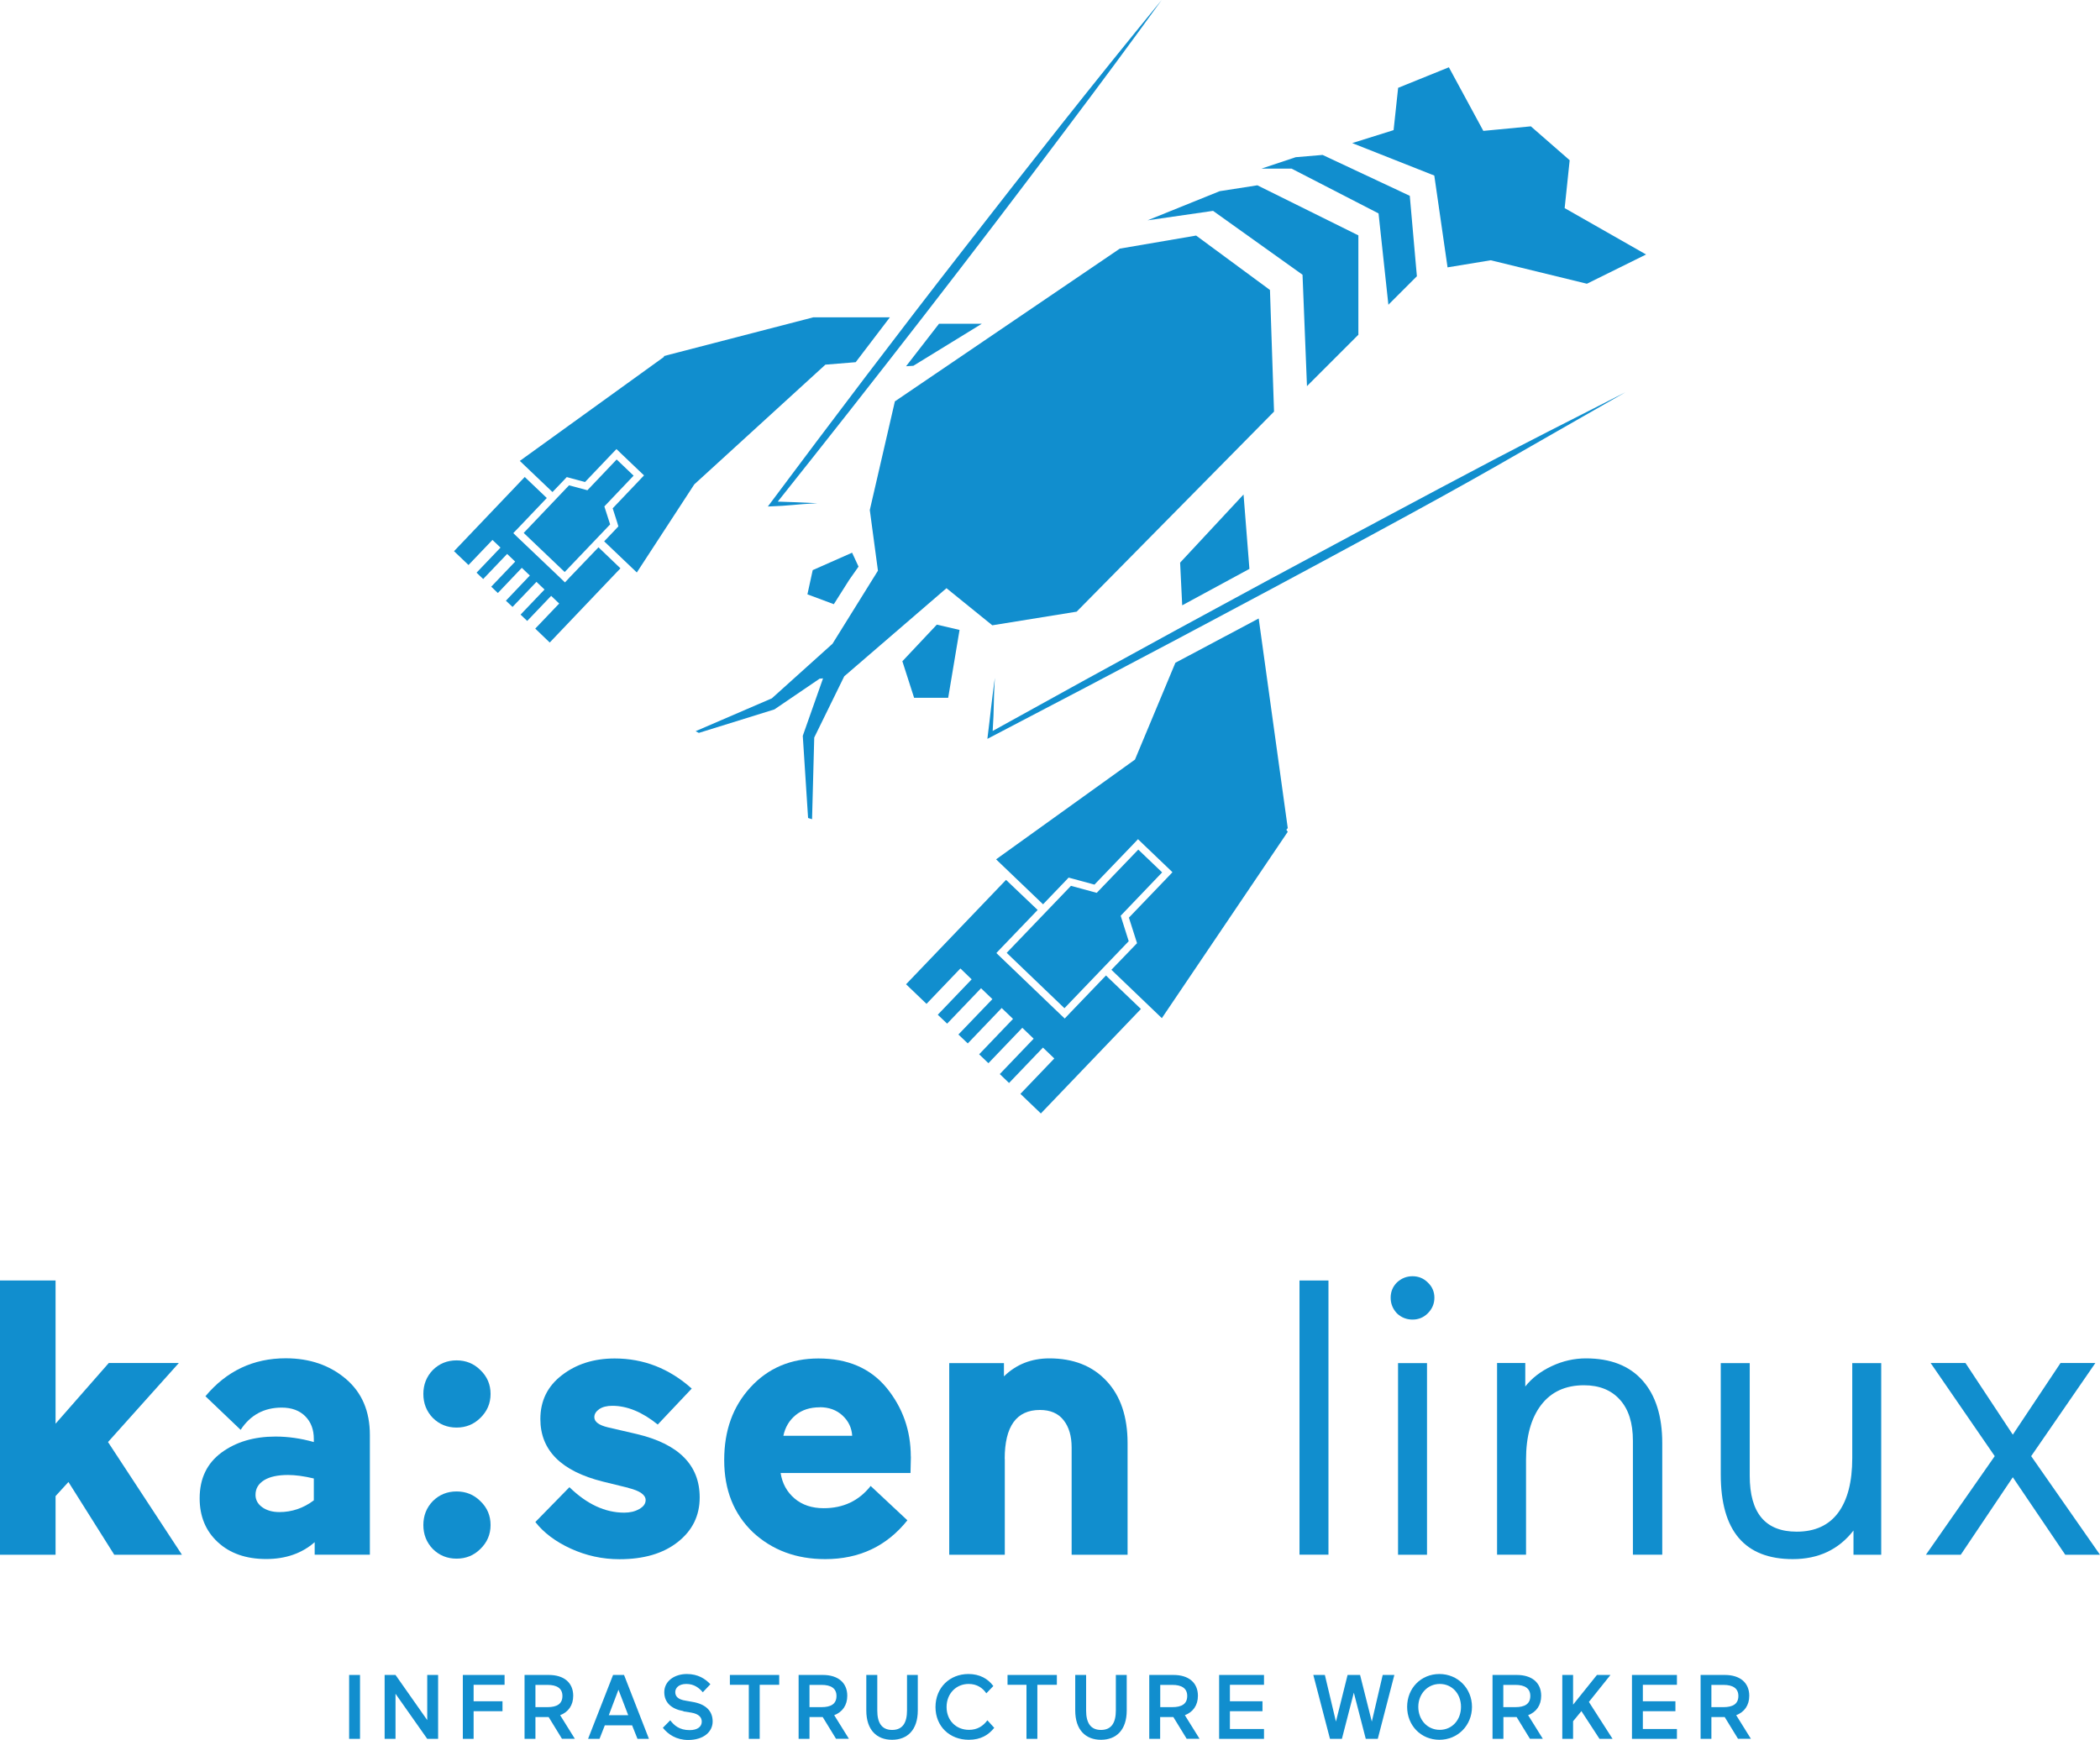 <?xml version="1.0" encoding="UTF-8"?><svg id="Calque_1" xmlns="http://www.w3.org/2000/svg" viewBox="0 0 221.83 183.83"><defs><style>.cls-1{fill:#118ece;stroke-width:0px;}</style></defs><polygon class="cls-1" points="152.91 28.25 157.47 27.5 167.63 29.98 173.88 26.89 165.28 21.99 165.81 16.93 161.71 13.35 156.69 13.83 153.05 7.11 147.69 9.28 147.21 13.75 142.84 15.12 151.51 18.55 152.91 28.25"/><polygon class="cls-1" points="100.16 73.73 101.36 66.56 98.96 66 95.32 69.87 96.56 73.73 100.16 73.73"/><polygon class="cls-1" points="85.29 62.8 88.08 63.84 89.7 61.28 90.69 59.87 90.01 58.4 85.85 60.24 85.29 62.8"/><polygon class="cls-1" points="104.82 66.07 113.73 64.63 134.58 43.49 134.15 30.64 126.35 24.89 118.29 26.27 94.53 42.41 91.88 53.89 92.74 60.3 87.94 68.02 81.53 73.79 73.48 77.26 73.82 77.44 81.8 74.96 86.58 71.71 86.94 71.68 84.8 77.75 85.36 86.43 85.78 86.56 86.01 77.93 89.18 71.46 99.98 62.15 104.82 66.07"/><polygon class="cls-1" points="128.14 22.28 137.59 29.03 138.06 40.8 143.49 35.37 143.49 24.87 132.82 19.58 128.84 20.2 121.22 23.28 128.14 22.28"/><polygon class="cls-1" points="145.62 22.55 146.66 32.2 149.67 29.19 148.92 20.69 139.71 16.37 136.87 16.61 133.25 17.82 136.44 17.82 145.62 22.55"/><path class="cls-1" d="M86.34,53.17c-2.18-.11-2.33-.1-4.18-.17h0c10.37-13.02,20.58-26.16,30.56-39.48C116.09,9.05,119.43,4.55,122.71,0c-7.12,8.66-14.04,17.48-20.92,26.33-7,8.98-13.87,18.07-20.68,27.19,2.54-.09,2.69-.22,5.23-.35"/><polygon class="cls-1" points="96.48 38.65 103.71 34.21 99.19 34.21 95.71 38.7 96.48 38.65"/><path class="cls-1" d="M124.88,63.96c2.4-1.31,4.77-2.59,7.1-3.85l-.62-7.86-6.7,7.2.22,4.52Z"/><path class="cls-1" d="M104.86,77.23h0c.17-2.56.06-2.77.23-5.61-.42,3.12-.4,3.32-.79,6.45l.4-.21c13.29-6.93,26.53-13.93,39.7-21.07,13.18-7.13,14.28-7.94,27.31-15.35-13.36,6.78-14.55,7.44-27.77,14.5-13.09,6.99-26.11,14.1-39.09,21.3"/><polygon class="cls-1" points="115.85 94.34 113.13 93.6 106.34 100.68 112.44 106.53 119.23 99.45 118.38 96.76 122.76 92.18 120.24 89.77 115.85 94.34"/><polygon class="cls-1" points="136.03 87.5 132.96 65.35 124.16 70.03 119.89 80.26 105.22 90.8 110.18 95.55 112.56 93.07 112.88 92.73 113.33 92.85 115.61 93.47 119.68 89.23 120.21 88.67 120.77 89.21 123.29 91.62 123.85 92.16 123.32 92.72 119.25 96.96 119.97 99.22 120.11 99.66 119.79 99.99 117.4 102.47 122.73 107.58 136.03 87.89 135.88 87.67 136.03 87.5"/><polygon class="cls-1" points="95.71 104 97.87 106.07 101.45 102.33 102.64 103.48 99.06 107.22 100.05 108.16 103.63 104.42 104.83 105.57 101.24 109.31 102.23 110.25 105.81 106.51 107.01 107.66 103.43 111.4 104.41 112.34 107.99 108.6 109.19 109.75 105.61 113.49 106.59 114.43 110.17 110.69 111.37 111.84 107.79 115.58 109.95 117.65 120.52 106.61 117.05 103.29 116.83 103.07 113 107.06 112.47 107.62 111.91 107.09 105.81 101.24 105.25 100.7 105.78 100.14 109.61 96.15 106.27 92.97 95.71 104"/><polygon class="cls-1" points="47.96 58.24 49.49 59.7 52.02 57.05 52.87 57.86 50.34 60.51 51.04 61.18 53.57 58.53 54.42 59.34 51.89 61.99 52.59 62.66 55.12 60 55.97 60.81 53.44 63.47 54.14 64.13 56.67 61.48 57.52 62.29 54.99 64.94 55.69 65.61 58.22 62.96 59.07 63.77 56.54 66.42 58.07 67.89 65.54 60.05 63.22 57.83 60.21 60.97 59.68 61.54 59.12 61 54.78 56.87 54.22 56.33 54.76 55.77 57.76 52.62 55.43 50.4 47.96 58.24"/><polygon class="cls-1" points="85.91 33.53 70.13 37.62 70.13 37.62 70.13 37.62 70.15 37.7 54.91 48.7 58.36 51.99 59.55 50.75 59.87 50.41 60.31 50.53 61.8 50.93 64.58 48.01 65.12 47.45 65.68 47.99 67.47 49.7 68.03 50.23 67.5 50.79 64.72 53.71 65.19 55.18 65.32 55.62 65.01 55.95 63.82 57.2 67.27 60.49 73.34 51.18 87.19 38.53 90.39 38.27 94 33.53 85.91 33.53"/><polygon class="cls-1" points="62.05 51.8 60.11 51.28 55.32 56.31 59.65 60.44 64.45 55.41 63.84 53.51 66.93 50.26 65.14 48.55 62.05 51.8"/><rect class="cls-1" x="36.88" y="176.98" width="1.15" height="6.75"/><polygon class="cls-1" points="41.78 178.97 41.78 183.73 40.63 183.73 40.63 176.98 41.78 176.98 45.13 181.75 45.13 176.98 46.28 176.98 46.28 183.73 45.13 183.73 41.78 178.97"/><polygon class="cls-1" points="48.89 183.73 48.89 176.98 53.3 176.98 53.3 178.02 50.03 178.02 50.03 179.76 53.08 179.76 53.08 180.81 50.03 180.81 50.03 183.73 48.89 183.73"/><path class="cls-1" d="M56.56,178.02v2.36h1.28c.96,0,1.57-.32,1.57-1.18,0-.82-.6-1.17-1.57-1.17h-1.28ZM57.96,181.43h-1.4v2.3h-1.15v-6.75h2.57c1.57,0,2.57.8,2.57,2.2,0,1-.51,1.72-1.38,2.05l1.55,2.49h-1.36l-1.41-2.3Z"/><path class="cls-1" d="M64.31,181.23h2.05l-1.03-2.69-1.02,2.69ZM68.54,183.73h-1.2l-.57-1.43h-2.88l-.56,1.43h-1.21l2.64-6.75h1.16l2.63,6.75Z"/><path class="cls-1" d="M72.19,180.8c-1.26-.22-2.02-.9-2.02-2,0-1.19,1.1-1.92,2.38-1.92,1.19,0,1.95.51,2.49,1.08l-.8.85c-.38-.45-.91-.88-1.74-.88s-1.17.45-1.17.86c0,.46.3.79,1.12.91l.67.12c1.48.24,2.16,1,2.16,2.08s-.95,1.95-2.58,1.95c-1.25,0-2.13-.59-2.68-1.29l.78-.79c.41.54.97,1.04,2.05,1.04.86,0,1.28-.39,1.28-.89,0-.44-.28-.82-1.11-.96l-.82-.13Z"/><polygon class="cls-1" points="82.31 176.98 82.31 178.02 80.25 178.02 80.25 183.73 79.1 183.73 79.1 178.02 77.1 178.02 77.1 176.98 82.31 176.98"/><path class="cls-1" d="M85.51,178.02v2.36h1.28c.96,0,1.57-.32,1.57-1.18,0-.82-.6-1.17-1.57-1.17h-1.28ZM86.91,181.43h-1.4v2.3h-1.15v-6.75h2.57c1.57,0,2.57.8,2.57,2.2,0,1-.51,1.72-1.38,2.05l1.55,2.49h-1.36l-1.41-2.3Z"/><path class="cls-1" d="M95.8,176.98h1.15v3.75c0,2.06-1.1,3.1-2.72,3.1s-2.72-1.04-2.72-3.1v-3.75h1.16v3.76c0,1.24.43,2.05,1.57,2.05s1.57-.81,1.57-2.06v-3.75Z"/><path class="cls-1" d="M105.03,182.56c-.6.75-1.41,1.27-2.69,1.27-2.02,0-3.52-1.41-3.52-3.46s1.5-3.49,3.48-3.49c1.19,0,2.06.5,2.63,1.27l-.74.77c-.39-.57-.99-.99-1.87-.99-1.33,0-2.33,1.03-2.33,2.44s1,2.41,2.37,2.41c.87,0,1.48-.39,1.94-1.01l.72.79Z"/><polygon class="cls-1" points="111.64 176.98 111.64 178.02 109.58 178.02 109.58 183.73 108.43 183.73 108.43 178.02 106.43 178.02 106.43 176.98 111.64 176.98"/><path class="cls-1" d="M117.87,176.98h1.15v3.75c0,2.06-1.1,3.1-2.72,3.1s-2.72-1.04-2.72-3.1v-3.75h1.15v3.76c0,1.24.43,2.05,1.57,2.05s1.57-.81,1.57-2.06v-3.75Z"/><path class="cls-1" d="M122.56,178.02v2.36h1.28c.96,0,1.57-.32,1.57-1.18,0-.82-.6-1.17-1.57-1.17h-1.28ZM123.95,181.43h-1.4v2.3h-1.15v-6.75h2.57c1.57,0,2.57.8,2.57,2.2,0,1-.51,1.72-1.38,2.05l1.55,2.49h-1.36l-1.41-2.3Z"/><polygon class="cls-1" points="128.78 176.98 133.52 176.98 133.52 178.02 129.92 178.02 129.92 179.76 133.36 179.76 133.36 180.81 129.92 180.81 129.92 182.69 133.52 182.69 133.52 183.73 128.78 183.73 128.78 176.98"/><polygon class="cls-1" points="146.06 176.98 147.29 176.98 145.54 183.73 144.27 183.73 143.01 178.85 141.75 183.73 140.49 183.73 138.73 176.98 139.95 176.98 141.12 181.91 142.35 176.98 143.67 176.98 144.91 181.91 146.06 176.98"/><path class="cls-1" d="M152.09,182.78c1.3,0,2.24-1.05,2.24-2.43s-.94-2.42-2.24-2.42-2.27,1.06-2.27,2.42.94,2.43,2.27,2.43M152.05,176.88c1.93,0,3.44,1.51,3.44,3.47s-1.5,3.48-3.44,3.48-3.41-1.5-3.41-3.48,1.47-3.47,3.41-3.47"/><path class="cls-1" d="M158.8,178.02v2.36h1.28c.96,0,1.57-.32,1.57-1.18,0-.82-.6-1.17-1.57-1.17h-1.28ZM160.2,181.43h-1.39v2.3h-1.15v-6.75h2.57c1.57,0,2.57.8,2.57,2.2,0,1-.51,1.72-1.38,2.05l1.55,2.49h-1.36l-1.41-2.3Z"/><polygon class="cls-1" points="165.03 176.98 166.17 176.98 166.17 180.12 168.69 176.98 170.12 176.98 167.84 179.83 170.34 183.73 168.96 183.73 167.05 180.8 166.17 181.87 166.17 183.73 165.03 183.73 165.03 176.98"/><polygon class="cls-1" points="172.39 176.98 177.14 176.98 177.14 178.02 173.54 178.02 173.54 179.76 176.98 179.76 176.98 180.81 173.54 180.81 173.54 182.69 177.14 182.69 177.14 183.73 172.39 183.73 172.39 176.98"/><path class="cls-1" d="M180.78,178.02v2.36h1.28c.96,0,1.57-.32,1.57-1.18,0-.82-.6-1.17-1.57-1.17h-1.28ZM182.18,181.43h-1.4v2.3h-1.14v-6.75h2.57c1.57,0,2.57.8,2.57,2.2,0,1-.51,1.72-1.38,2.05l1.55,2.49h-1.36l-1.41-2.3Z"/><polygon class="cls-1" points="5.87 164.28 0 164.28 0 135.3 5.87 135.3 5.87 150.43 11.49 144.02 18.89 144.02 11.41 152.37 19.22 164.28 12.07 164.28 7.23 156.59 5.87 158.08 5.87 164.28"/><path class="cls-1" d="M26.99,157.95c0,.52.23.96.7,1.3.47.34,1.08.52,1.82.52,1.32,0,2.54-.41,3.64-1.24v-2.31c-1.05-.25-1.96-.37-2.73-.37-1.07,0-1.92.18-2.52.55-.61.38-.91.89-.91,1.55M28.11,164.73c-2.12,0-3.83-.6-5.1-1.78-1.28-1.18-1.92-2.73-1.92-4.63,0-2.1.77-3.7,2.31-4.84,1.54-1.13,3.44-1.69,5.7-1.69,1.32,0,2.67.19,4.05.58v-.33c0-.99-.3-1.79-.91-2.4-.6-.6-1.43-.91-2.48-.91-1.87,0-3.32.79-4.34,2.35l-3.72-3.55c2.23-2.67,5.06-4.01,8.48-4.01,2.53,0,4.66.73,6.37,2.19,1.68,1.44,2.52,3.4,2.52,5.91v12.65h-5.83v-1.32c-1.35,1.18-3.06,1.78-5.12,1.78"/><path class="cls-1" d="M45.71,163.66c-.66-.69-.99-1.53-.99-2.52s.33-1.83.99-2.52c.69-.69,1.53-1.03,2.52-1.03s1.83.34,2.52,1.03c.72.69,1.07,1.53,1.07,2.52s-.36,1.83-1.07,2.52c-.69.69-1.53,1.03-2.52,1.03s-1.83-.34-2.52-1.03M45.71,149.81c-.66-.69-.99-1.53-.99-2.52s.33-1.83.99-2.52c.69-.69,1.53-1.03,2.52-1.03s1.83.34,2.52,1.03c.72.69,1.07,1.53,1.07,2.52s-.36,1.83-1.07,2.52c-.69.69-1.53,1.03-2.52,1.03s-1.83-.34-2.52-1.03"/><path class="cls-1" d="M66.38,157.21l-2.69-.66c-4.41-1.1-6.61-3.31-6.61-6.61,0-1.93.76-3.47,2.27-4.63,1.52-1.18,3.38-1.77,5.58-1.77,3.06,0,5.77,1.06,8.14,3.18l-3.59,3.8c-1.63-1.32-3.23-1.98-4.8-1.98-.58,0-1.04.12-1.38.35-.34.24-.52.52-.52.85,0,.49.48.85,1.45,1.08l3.02.7c4.44,1.05,6.66,3.28,6.66,6.7,0,1.93-.77,3.5-2.31,4.71-1.54,1.22-3.6,1.82-6.16,1.82-1.82,0-3.53-.38-5.15-1.12-1.61-.74-2.86-1.68-3.74-2.81l3.6-3.68c1.84,1.79,3.77,2.69,5.78,2.69.61,0,1.14-.12,1.59-.38.45-.25.68-.56.68-.95,0-.55-.61-.98-1.82-1.28"/><path class="cls-1" d="M86.59,148.7c-1.02,0-1.87.27-2.54.82-.67.55-1.11,1.28-1.3,2.19h7.27c-.05-.85-.4-1.57-1.03-2.15-.63-.58-1.43-.87-2.4-.87M96.22,153.9l-.04,1.74h-13.72c.17,1.1.66,2,1.47,2.69.81.69,1.84,1.03,3.08,1.03,2.07,0,3.72-.78,4.96-2.35l3.88,3.63c-2.18,2.73-5.07,4.1-8.68,4.1-3.06,0-5.61-.95-7.65-2.85-2.01-1.93-3.02-4.46-3.02-7.61s.92-5.67,2.77-7.69c1.87-2.04,4.27-3.05,7.19-3.05,3.09,0,5.48,1.03,7.19,3.1,1.71,2.1,2.56,4.52,2.56,7.27"/><path class="cls-1" d="M106.14,154.15v10.13h-5.87v-20.25h5.78v1.4c1.3-1.27,2.9-1.9,4.8-1.9,2.53,0,4.55.79,6.03,2.38,1.49,1.58,2.23,3.78,2.23,6.59v11.78h-5.91v-11.33c0-1.21-.28-2.17-.85-2.89-.56-.72-1.4-1.08-2.5-1.08-2.48,0-3.72,1.73-3.72,5.17"/><rect class="cls-1" x="137.27" y="135.3" width="3.06" height="28.97"/><path class="cls-1" d="M150.74,164.28h-3.06v-20.25h3.06v20.25ZM147.56,138.77c-.44-.47-.66-1.02-.66-1.65s.22-1.17.66-1.61c.47-.44,1.02-.66,1.65-.66s1.17.22,1.61.66c.47.44.7.98.7,1.61s-.23,1.18-.7,1.65c-.44.44-.98.66-1.61.66s-1.19-.22-1.65-.66"/><path class="cls-1" d="M158.14,144.02h2.98v2.48c.69-.88,1.62-1.6,2.79-2.15,1.17-.55,2.38-.82,3.62-.82,2.59,0,4.58.77,5.97,2.33,1.39,1.56,2.09,3.77,2.09,6.63v11.78h-3.1v-12.03c0-1.88-.45-3.32-1.37-4.34-.91-1.02-2.18-1.53-3.8-1.53-1.96,0-3.47.7-4.53,2.09-1.06,1.39-1.59,3.32-1.59,5.77v10.04h-3.06v-20.25Z"/><path class="cls-1" d="M198.73,164.28h-2.94v-2.56c-1.57,2.02-3.71,3.02-6.41,3.02-5.07,0-7.61-2.98-7.61-8.93v-11.78h3.06v11.9c0,3.94,1.65,5.91,4.96,5.91,1.93,0,3.39-.67,4.38-2,.99-1.34,1.49-3.26,1.49-5.77v-10.04h3.06v20.25Z"/><polygon class="cls-1" points="217.66 144.02 212.62 151.59 207.62 144.02 203.94 144.02 210.71 153.86 203.44 164.28 207.12 164.28 212.62 156.09 218.16 164.28 221.83 164.28 214.56 153.86 221.34 144.02 217.66 144.02"/></svg>
